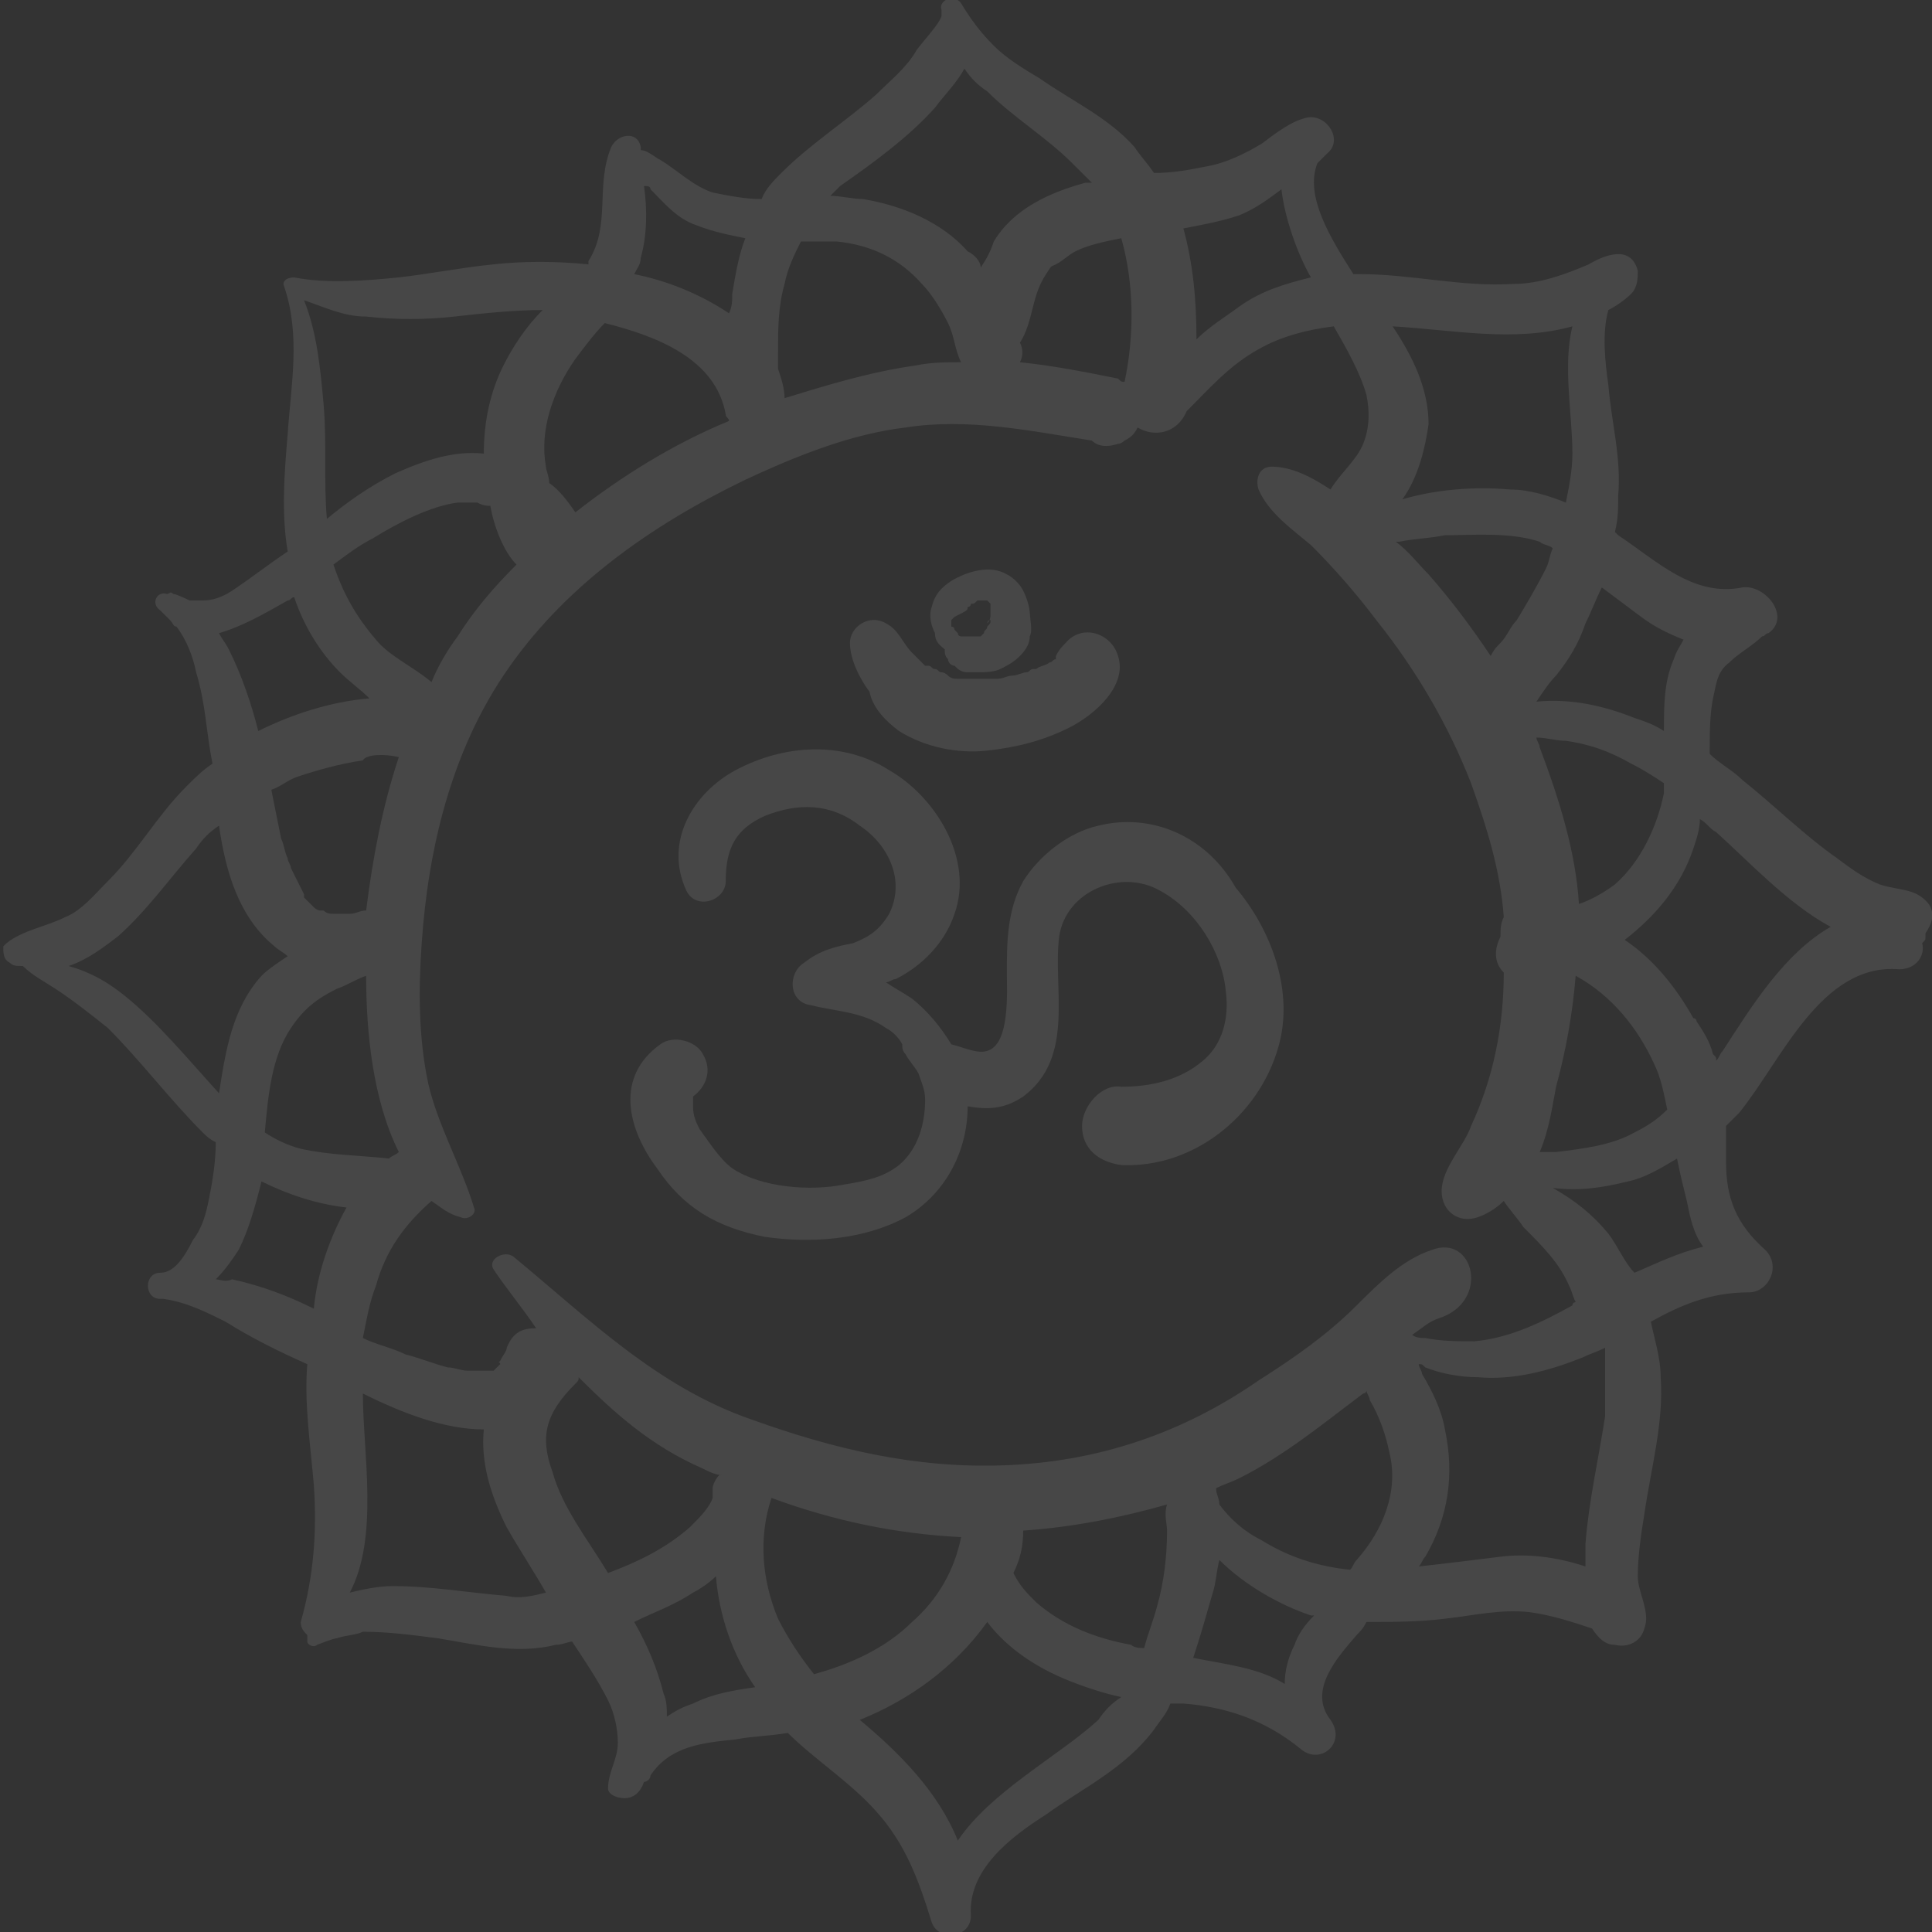 <svg width="230" height="230" viewBox="0 0 230 230" fill="none" xmlns="http://www.w3.org/2000/svg">
<rect x="0" y="0" width="230" height="230" fill="#333333" stroke="none"/>
<g opacity="0.1" clip-path="url(#clip0_9_9)">
<path d="M130.761 98.294C127.259 99.071 123.756 101.791 121.81 104.899C119.865 108.395 119.865 112.28 119.865 115.777C119.865 118.108 120.254 124.324 117.53 125.101C116.362 125.49 114.805 124.713 113.249 124.324C112.081 122.382 110.525 120.439 108.579 118.885C107.411 118.108 106.633 117.72 105.465 116.943C105.854 116.943 106.244 116.554 106.633 116.554C109.746 115 112.47 112.28 113.638 108.784C115.973 102.179 111.303 94.797 105.854 91.689C100.406 88.193 93.401 88.581 87.564 91.689C82.504 94.409 79.002 100.236 81.726 106.064C82.893 108.395 86.396 107.23 86.396 104.899C86.396 101.014 87.564 98.682 91.066 97.128C94.958 95.574 98.849 95.574 102.352 98.294C105.854 100.625 107.8 104.899 105.854 108.784C104.687 110.726 103.519 111.503 101.574 112.28C99.628 112.669 97.682 113.057 95.736 114.611C93.79 115.777 93.79 119.274 96.514 119.662C99.628 120.439 102.741 120.439 105.465 122.382C106.244 122.77 107.022 123.547 107.411 124.324C107.411 124.713 107.411 125.101 107.8 125.49C108.19 126.267 108.968 127.044 109.357 127.821C109.746 128.986 110.135 129.764 110.135 130.929C110.135 133.649 109.357 136.757 107.022 138.699C105.076 140.253 102.741 140.642 100.406 141.03C96.514 141.807 90.677 141.419 87.174 139.088C85.618 137.922 84.45 135.98 83.283 134.426C82.893 133.649 82.504 132.872 82.504 131.706C82.504 131.318 82.504 130.541 82.504 130.541C84.061 129.375 84.839 127.432 83.672 125.49C82.893 123.936 80.169 123.159 78.612 124.324C73.164 128.209 74.721 134.426 78.223 139.088C81.337 143.75 85.228 146.081 91.066 147.247C96.514 148.024 102.741 147.635 107.8 144.916C112.47 142.196 115.195 137.145 115.195 131.706C117.53 132.095 119.475 132.095 121.81 130.541C128.037 125.878 125.313 117.72 126.091 111.503C126.87 106.064 133.486 103.345 138.156 106.064C142.437 108.395 145.55 113.446 145.939 118.108C146.328 121.216 145.55 124.324 143.215 126.267C140.491 128.598 136.988 129.375 133.486 129.375C131.151 128.986 128.816 131.706 128.816 134.037C128.816 136.757 130.761 138.311 133.486 138.699C142.047 139.088 149.831 132.872 152.166 124.713C154.112 118.108 151.387 110.726 147.107 105.676C143.604 99.46 136.988 96.74 130.761 98.294Z" fill="white"/>
<path d="M107.022 87.027C110.135 88.969 114.027 89.747 117.53 89.358C121.032 88.97 124.145 88.192 127.259 86.638C130.372 85.084 134.264 81.588 133.096 78.091C132.318 75.372 128.816 74.206 126.87 76.537C126.48 76.926 126.091 77.314 125.702 78.091C125.702 78.091 125.702 78.091 125.702 78.48C125.702 78.48 125.313 78.868 125.702 78.48C125.702 78.48 124.924 79.257 125.702 78.48C125.313 78.48 125.313 78.868 124.924 78.868C124.535 79.257 123.756 79.257 123.367 79.645H122.978C122.589 79.645 122.589 80.034 122.2 80.034C121.81 80.034 121.032 80.422 120.643 80.422C119.865 80.422 119.475 80.811 118.697 80.811C118.308 80.811 118.308 80.811 117.919 80.811C117.53 80.811 117.14 80.811 116.751 80.811C116.362 80.811 115.973 80.811 115.973 80.811C115.973 80.811 115.195 80.811 114.805 80.811C114.416 80.811 114.027 80.811 114.027 80.811C113.638 80.811 113.249 80.811 112.86 80.422C112.86 80.422 112.47 80.034 112.081 80.034C111.692 80.034 111.692 79.645 111.303 79.645C110.914 79.645 110.914 79.257 110.524 79.257H110.135C109.746 78.868 108.968 78.091 108.579 77.703C107.411 76.537 107.022 74.983 105.465 74.206C103.519 73.04 101.184 74.595 101.184 76.537C101.184 78.48 102.352 80.811 103.519 82.365C103.909 84.307 105.465 85.861 107.022 87.027Z" fill="white"/>
<path d="M112.47 77.314C112.47 77.703 112.47 78.091 112.86 78.48C112.86 78.868 113.249 79.257 113.638 79.257C114.027 79.645 114.416 80.034 115.195 80.034C115.584 80.034 115.973 80.034 116.362 80.034C117.14 80.034 118.308 80.034 119.086 79.645C119.865 79.257 120.643 78.868 121.421 78.091C122.2 77.314 122.589 76.537 122.589 75.76C122.978 74.983 122.589 73.817 122.589 72.652V73.04C122.589 72.263 122.2 71.098 121.811 70.321C121.421 69.544 120.643 68.767 119.865 68.378C117.919 67.213 115.195 67.99 113.249 69.155C112.081 69.932 111.303 70.709 110.914 72.263C110.525 73.429 110.914 74.594 111.303 75.371C111.303 76.537 112.081 76.926 112.47 77.314ZM117.919 72.263C117.919 71.875 117.919 72.263 117.919 72.263V72.263ZM117.919 71.875C117.53 71.875 117.919 71.875 117.919 71.875V71.875ZM115.195 72.263C115.195 72.263 115.584 72.263 115.584 71.875C115.973 71.875 115.973 71.875 116.362 71.486H116.751H117.14H117.53C117.53 71.486 117.53 71.486 117.919 71.875C117.919 71.875 117.919 71.875 117.919 72.263C117.919 72.652 117.919 72.652 117.919 73.04C117.919 73.429 117.919 73.817 117.53 74.206C117.53 74.206 117.53 73.817 117.919 73.817C117.919 74.206 117.919 74.206 117.53 74.594C117.53 74.983 117.14 74.983 117.14 75.371C117.14 75.371 117.14 75.371 116.751 75.76C116.751 75.76 116.751 75.76 116.362 75.76H115.973C115.584 75.76 115.584 75.76 115.195 75.76C115.195 75.76 115.195 75.76 114.805 75.76H114.416C114.416 75.76 114.027 75.76 114.027 75.371L113.638 74.983C113.638 74.983 113.638 74.594 113.249 74.594C113.249 74.594 113.249 74.594 113.249 74.206V73.817L113.638 73.429C115.195 72.652 115.195 72.652 115.195 72.263Z" fill="white"/>
<path d="M229.611 107.618C228.054 105.676 226.108 106.064 223.773 105.287C221.827 104.51 220.271 103.345 218.714 102.179C214.822 99.459 211.32 95.963 207.428 92.855C206.261 91.689 204.704 90.912 203.536 89.747C203.536 87.415 203.536 85.084 203.926 83.142C204.315 81.588 204.315 80.034 205.871 78.868C207.039 77.703 208.596 76.926 209.763 75.76C210.152 75.76 210.152 75.372 210.541 75.372C213.266 73.429 210.152 69.544 207.428 69.932C201.591 71.098 197.31 66.824 192.64 63.716L192.25 63.328C192.64 61.774 192.64 60.608 192.64 59.054C193.029 54.392 191.861 50.507 191.472 45.845C191.083 43.125 190.694 39.628 191.472 36.909C192.25 36.52 193.418 35.743 194.196 34.966C194.975 34.189 194.975 33.024 194.975 32.247C194.196 29.139 191.083 30.304 189.137 31.47C186.413 32.635 183.3 33.801 180.186 33.801C173.959 34.189 168.122 32.635 161.895 32.635C161.506 32.635 161.117 32.635 161.117 32.635C158.393 28.361 155.279 23.311 156.836 19.426C157.225 19.037 157.614 18.649 158.003 18.26C159.949 16.706 158.003 13.598 155.668 13.986C153.723 14.375 151.777 15.929 150.22 17.095C148.274 18.26 145.939 19.426 143.604 19.814C141.658 20.203 139.712 20.591 137.377 20.591C136.599 19.426 135.821 18.649 135.042 17.483C131.929 13.986 127.648 12.044 123.756 9.324C121.81 8.159 119.865 6.993 118.308 5.439C116.751 3.885 115.584 2.331 114.416 0.388C113.638 -0.777 111.692 -3.97243e-05 112.081 1.165C112.081 1.554 112.081 1.554 112.081 1.943C111.692 3.108 109.357 5.439 108.968 6.216C107.8 8.159 105.854 9.713 104.298 11.267C100.795 14.375 96.514 17.095 93.012 20.591C92.234 21.368 91.066 22.534 90.677 23.699C88.731 23.699 86.785 23.311 84.839 22.922C82.504 22.145 80.558 20.203 78.612 19.037C77.834 18.649 77.056 17.872 76.278 17.872C76.278 17.872 76.278 17.872 76.278 17.483C75.888 15.54 73.553 15.929 72.775 17.483C70.829 22.145 72.775 26.807 70.051 31.081C70.051 31.081 70.051 31.081 70.051 31.47C66.159 31.081 62.267 31.081 58.765 31.47C54.873 31.858 50.981 32.635 47.479 33.024C43.587 33.412 38.917 33.801 35.025 33.024C34.247 33.024 33.469 33.412 33.858 34.189C35.804 40.017 34.636 45.845 34.247 51.672C33.858 56.334 33.469 60.997 34.247 65.659C31.912 67.213 29.966 68.767 27.631 70.321C26.464 71.098 25.296 71.486 24.129 71.486C23.35 71.486 23.35 71.486 22.572 71.486C22.572 71.486 21.015 70.709 20.626 70.709C20.237 70.321 20.237 70.709 19.848 70.709C18.68 70.321 17.902 71.875 19.069 72.652C19.459 73.04 19.848 73.429 20.237 73.817C20.626 74.206 20.626 74.595 21.015 74.595C22.183 76.149 22.961 78.091 23.35 80.034C24.518 83.919 24.518 87.027 25.296 90.912C24.129 91.689 23.35 92.466 22.183 93.632C18.68 97.128 16.345 101.402 12.843 104.899C11.286 106.453 9.729 108.395 7.783 109.172C5.448 110.338 2.724 110.726 0.778 112.28L0.389 112.669C0.389 113.446 0.389 114.223 1.167 114.611C1.557 115 1.946 115 2.724 115C3.892 116.165 5.448 116.943 6.616 117.72C8.951 119.274 10.897 120.828 12.843 122.382C16.734 126.267 20.237 130.929 24.129 134.814C24.518 135.203 24.907 135.591 25.685 135.98C25.685 138.311 25.296 140.642 24.907 142.584C24.518 144.527 24.129 146.081 22.961 147.635C21.794 149.966 20.626 151.52 19.069 151.52C17.123 151.52 17.123 154.628 19.069 154.628C19.069 154.628 19.069 154.628 19.459 154.628C22.183 155.017 24.518 156.182 26.853 157.348C29.966 159.29 33.08 160.845 36.582 162.399C36.193 167.061 36.971 172.111 37.36 176.774C37.75 182.213 37.36 187.652 35.804 193.091C35.804 193.868 36.193 194.257 36.582 194.645C36.582 195.034 36.582 195.034 36.582 195.422C36.582 195.811 37.36 196.199 37.75 195.811C37.75 195.811 39.695 195.034 40.085 195.034C41.252 194.645 42.42 194.645 43.198 194.257C46.311 194.257 49.035 194.645 52.149 195.034C56.819 195.811 61.489 196.976 66.159 195.811C66.937 195.811 67.716 195.422 68.105 195.422C69.662 197.753 71.218 200.084 72.386 202.415C73.164 203.97 73.553 205.912 73.553 207.466C73.553 209.409 72.386 210.963 72.386 212.905C72.386 213.682 73.553 214.071 74.332 214.071C75.499 214.071 76.278 213.294 76.667 212.128C77.056 212.128 77.445 211.74 77.445 211.351C79.78 207.855 83.672 207.466 87.563 207.078C89.509 206.689 91.455 206.689 93.79 206.301C96.904 209.409 101.184 212.128 104.298 215.625C107.8 219.51 109.357 223.784 110.914 228.834C111.692 231.165 115.584 230.777 115.584 228.057C115.195 222.618 120.254 218.733 124.535 216.013C128.816 212.905 133.875 210.574 137.377 205.912C138.156 204.747 138.934 203.97 139.323 202.804C139.712 202.804 140.491 202.804 140.88 202.804C145.939 203.193 150.609 204.747 154.89 208.243C157.225 210.186 160.338 207.466 158.393 204.747C155.668 201.25 159.171 197.365 161.506 194.645C161.895 194.257 162.284 193.868 162.673 193.091C165.787 193.091 168.9 193.091 172.014 192.703C175.516 192.314 178.629 191.537 182.132 191.926C184.856 192.314 187.191 193.091 189.526 193.868C190.305 195.034 191.083 195.811 192.25 195.811C193.807 196.199 195.364 195.422 195.753 193.868C196.531 191.926 194.975 189.595 194.975 187.652C194.975 185.321 195.364 182.601 195.753 180.27C196.531 174.831 198.088 169.392 197.699 163.953C197.699 161.622 196.92 159.29 196.531 157.348C200.034 155.405 203.536 153.851 208.206 153.851C210.541 153.851 212.098 150.743 210.152 148.801C206.65 145.693 205.482 142.584 205.482 138.311C205.482 136.757 205.482 135.591 205.482 134.037C205.871 133.649 206.65 132.872 207.039 132.483C212.098 126.267 216.768 114.611 226.108 115.388C228.054 115.388 229.222 113.834 228.833 112.28C229.222 111.892 229.222 111.892 229.222 111.503C229.222 111.503 229.222 111.503 229.222 111.115C230 109.949 230.389 108.784 229.611 107.618ZM161.506 185.709C161.117 186.098 161.117 186.486 160.728 186.875C156.836 186.486 153.333 185.321 150.22 183.378C147.885 182.213 146.328 180.659 145.161 179.105C145.161 178.328 144.772 177.939 144.772 177.162C145.55 176.774 146.717 176.385 147.496 175.997C152.944 173.277 157.614 169.392 162.284 165.895C162.284 165.895 162.673 165.895 162.673 165.507C162.673 165.895 163.063 166.284 163.063 166.672C164.23 168.615 165.008 170.946 165.398 172.888C166.565 177.551 164.619 182.213 161.506 185.709ZM138.934 182.213C138.934 185.321 138.545 188.429 137.767 191.149C137.377 192.703 136.599 194.645 136.21 196.199C135.821 196.199 135.042 196.199 134.653 195.811C130.372 195.034 126.481 193.48 123.367 190.76C122.2 189.595 121.421 188.818 120.643 187.263C121.421 185.709 121.81 184.155 121.81 182.213C127.648 181.824 133.486 180.659 138.934 179.105C138.545 180.27 138.934 181.436 138.934 182.213ZM96.903 199.307C95.347 197.365 93.79 195.034 92.623 192.703C90.677 188.04 90.288 182.99 91.844 178.328C99.239 181.047 106.633 182.601 114.416 182.99C113.638 186.875 111.692 190.372 108.579 193.091C105.465 196.199 101.184 198.142 96.903 199.307ZM72.386 187.263C70.051 183.378 66.937 179.493 65.77 175.22C64.213 170.946 64.992 168.226 68.494 164.73C68.883 164.341 68.883 164.341 68.883 163.953C73.164 168.226 77.445 172.111 83.672 174.831C84.45 175.22 85.228 175.608 86.007 175.608C86.007 175.608 86.007 175.608 85.618 175.608C85.228 175.997 84.839 176.774 84.839 177.162C84.839 177.551 84.839 178.328 84.839 178.328C84.45 179.493 83.283 180.659 82.115 181.824C79.002 184.544 75.499 186.098 72.386 187.263ZM170.457 148.801C166.954 149.966 164.23 152.686 161.506 155.405C158.003 158.902 154.112 161.622 149.831 164.341C140.88 170.557 130.761 174.054 119.475 174.443C108.968 174.831 99.239 172.5 89.509 169.003C78.223 165.118 70.051 156.959 61.1 149.578C59.932 148.801 57.986 149.966 58.765 151.132C60.322 153.463 62.267 155.794 63.824 158.125C62.267 158.125 61.1 158.513 60.322 160.456C60.322 160.845 59.932 161.233 59.543 162.01C59.154 162.399 59.543 162.01 59.543 162.399L59.154 162.787L58.765 163.176C58.765 163.176 58.765 163.176 58.376 163.176H57.986C57.986 163.176 57.597 163.176 57.208 163.176C56.819 163.176 56.43 163.176 56.43 163.176C56.041 163.176 56.041 163.176 55.651 163.176C54.873 163.176 54.095 162.787 53.316 162.787C51.76 162.399 49.814 161.622 48.257 161.233C46.7 160.456 44.755 160.068 43.198 159.29C43.587 157.348 43.976 155.017 44.755 153.074C45.922 148.801 48.257 145.693 51.371 142.973C52.538 143.75 53.316 144.527 54.873 144.915C55.651 145.304 56.819 144.527 56.43 143.75C54.873 138.699 52.149 134.037 50.981 128.986C49.814 123.547 49.814 117.72 50.203 112.28C50.981 101.013 53.706 89.747 59.932 80.422C66.937 69.932 77.445 62.551 88.731 57.111C94.569 54.392 101.184 51.672 107.8 50.895C115.195 49.73 122.589 51.284 129.983 52.449C130.761 53.226 131.929 53.226 133.096 52.838C133.486 52.838 133.875 52.449 133.875 52.449C134.653 52.061 135.042 51.672 135.431 50.895C137.377 52.061 140.102 51.672 141.269 48.953C143.993 46.233 146.328 43.514 149.831 41.571C152.555 40.017 155.668 39.24 158.782 38.851C160.338 41.571 161.895 44.291 162.673 47.01C163.063 48.953 163.063 50.895 162.284 52.838C161.506 54.78 159.56 56.334 158.393 58.277C156.058 56.723 153.723 55.557 151.387 55.557C149.831 55.557 149.442 57.111 149.831 58.277C150.998 60.997 153.723 62.939 156.058 64.882C158.782 67.601 161.506 70.709 163.841 73.817C168.511 79.645 172.403 86.25 175.127 93.243C177.073 98.682 178.629 103.733 179.019 109.172C178.629 109.949 178.629 110.726 178.629 111.503C177.851 113.057 177.851 114.611 179.019 115.777C179.019 121.993 177.851 128.209 175.127 134.037C174.349 136.368 171.624 139.088 171.624 141.807C171.624 144.138 173.57 145.693 175.905 144.915C177.073 144.527 178.24 143.75 179.019 142.973C179.797 144.138 180.575 144.915 181.354 146.081C183.689 148.412 185.635 150.355 186.802 153.074C187.191 153.851 187.191 154.24 187.58 155.017C187.58 155.017 187.191 155.017 187.191 155.405C183.689 157.348 179.797 159.29 175.516 159.679C173.57 159.679 171.624 159.679 169.679 159.29C169.289 159.29 168.511 159.29 168.122 158.902C169.289 158.125 170.068 157.348 171.235 156.959C177.462 155.017 175.516 146.858 170.457 148.801ZM56.041 163.176C56.041 163.564 56.43 163.564 56.041 163.176V163.176ZM64.992 55.557C64.213 51.284 65.77 46.622 68.494 42.736C69.662 41.182 70.829 39.628 71.997 38.463C78.223 40.017 85.228 42.736 86.396 49.341C86.396 49.73 86.785 49.73 86.785 50.118C80.169 52.838 73.942 56.723 68.494 60.997C67.716 59.831 66.548 58.277 65.381 57.5C65.381 56.723 64.992 55.946 64.992 55.557ZM99.628 28.75C103.519 29.139 107.022 30.692 109.746 33.801C110.914 34.966 112.081 36.909 112.86 38.463C113.638 40.017 113.638 41.571 114.416 43.125C112.47 43.125 110.914 43.125 108.968 43.514C103.519 44.291 98.46 45.845 93.401 47.399C93.401 46.233 93.012 45.068 92.623 43.902C92.623 43.125 92.623 42.736 92.623 41.959C92.623 39.24 92.623 36.52 93.401 33.801C93.79 31.858 94.569 30.304 95.347 28.75C96.514 28.75 98.071 28.75 99.628 28.75ZM121.421 40.794C122.2 39.628 122.589 38.074 122.978 36.52C123.367 34.966 123.756 33.801 124.535 32.635C125.313 31.47 124.924 31.858 125.702 31.47C126.481 31.081 127.259 30.304 128.037 29.916C129.594 29.139 131.54 28.75 133.486 28.361C135.042 33.801 135.042 40.017 133.875 45.456C133.486 45.456 133.486 45.456 133.096 45.068C129.205 44.291 125.313 43.514 121.421 43.125C121.81 42.348 121.81 41.571 121.421 40.794ZM58.376 60.22C58.765 62.551 59.932 65.659 61.489 67.213C58.765 69.932 56.43 72.652 54.484 75.76C53.316 77.314 52.149 79.257 51.371 81.199C49.035 79.257 46.311 78.091 44.755 76.149C42.42 73.429 40.863 70.709 39.695 67.213C41.252 66.047 42.809 64.882 44.365 64.105C47.479 62.162 51.371 60.219 54.484 59.831C55.262 59.831 56.43 59.831 56.819 59.831C57.597 60.219 57.986 60.22 58.376 60.22ZM47.479 90.135C45.533 95.963 44.365 102.179 43.587 108.395C42.809 108.395 42.42 108.784 41.641 108.784C41.252 108.784 40.863 108.784 40.474 108.784H40.085H39.695C39.306 108.784 38.917 108.784 38.528 108.395H38.139C37.75 108.395 37.36 108.007 37.36 108.007L36.971 107.618C36.582 107.23 36.582 107.23 36.193 106.841C36.193 106.841 36.193 106.841 36.193 106.453C35.804 105.676 35.414 104.899 35.025 104.122L34.636 103.345C34.636 102.956 34.247 102.568 34.247 102.179C33.858 101.402 33.858 100.625 33.469 99.848C33.08 97.905 32.69 95.963 32.301 94.02C33.469 93.632 34.247 92.855 35.414 92.466C37.75 91.689 40.474 90.912 43.198 90.524C43.587 89.747 45.922 89.747 47.479 90.135ZM40.085 117.72C41.252 117.331 42.42 116.554 43.587 116.165C43.587 122.77 44.365 130.929 47.479 137.145C47.09 137.534 46.7 137.534 46.311 137.922C42.809 137.534 39.306 137.534 35.804 136.757C34.247 136.368 32.69 135.591 31.523 134.814C31.912 130.54 32.301 125.878 34.636 122.382C36.193 120.051 37.75 118.885 40.085 117.72ZM180.575 73.817C179.797 74.595 179.408 75.76 178.629 76.537C178.24 76.926 177.851 77.314 177.462 78.091C175.127 74.595 172.792 71.486 170.068 68.378C168.9 67.213 167.733 65.659 166.176 64.493C166.176 64.493 166.176 64.493 166.565 64.493C168.511 64.105 170.068 64.105 172.014 63.716C175.516 63.716 179.797 63.328 183.299 64.493C183.689 64.882 184.467 64.882 184.856 65.27C184.467 66.047 184.467 66.824 184.078 67.601C182.91 69.932 181.743 71.875 180.575 73.817ZM183.299 137.145C184.467 134.426 184.856 131.318 185.245 129.375C186.413 125.101 187.191 120.828 187.58 116.165C191.861 118.497 194.975 122.382 196.92 126.655C197.699 128.209 198.088 130.152 198.477 132.095C197.31 133.26 196.142 134.037 194.585 134.814C191.861 136.368 188.359 136.757 185.245 137.145C184.856 137.145 184.078 137.145 183.299 137.145ZM187.97 107.618C187.58 101.402 185.635 95.186 183.299 88.97C183.299 88.581 182.91 88.192 182.91 87.804C184.078 87.804 185.245 88.192 186.413 88.192C189.137 88.581 191.472 89.358 194.196 90.912C195.753 91.689 196.92 92.466 198.088 93.243C198.088 93.632 198.088 94.02 198.088 94.409C197.31 98.294 195.364 102.568 192.25 105.287C190.694 106.453 189.137 107.23 187.97 107.618ZM195.364 73.429C196.92 74.595 198.477 75.372 200.423 76.149C200.034 76.926 199.645 77.314 199.256 78.48C198.088 81.199 198.088 83.919 198.088 87.027C196.92 86.25 195.753 85.861 194.585 85.473C190.694 83.919 186.802 83.142 182.91 83.53C183.689 82.365 184.467 81.199 185.245 80.422C186.802 78.48 187.97 76.537 188.748 74.206C189.526 72.652 189.915 71.486 190.694 69.932C192.25 71.098 193.807 72.263 195.364 73.429ZM187.191 38.851C186.024 43.514 187.191 49.341 187.191 54.003C187.191 55.946 186.802 57.889 186.413 59.831C184.467 59.054 182.132 58.277 179.797 58.277C175.516 57.889 170.846 58.277 166.954 59.443C168.9 56.723 169.679 53.226 170.068 50.507C170.068 46.233 168.122 42.348 165.787 38.851C172.792 39.24 180.186 40.794 187.191 38.851ZM147.496 25.642C149.442 24.865 150.998 23.699 152.555 22.534C152.944 26.03 154.501 30.304 156.058 33.024C152.944 33.801 150.22 34.578 147.496 36.52C145.939 37.686 143.993 38.851 142.437 40.405C142.437 35.743 142.047 31.47 140.88 27.196C142.826 26.807 145.161 26.419 147.496 25.642ZM111.303 12.821C112.47 11.267 114.027 9.713 114.805 8.159C115.584 9.324 116.362 10.101 117.53 10.878C120.643 13.986 124.535 16.317 127.648 19.426C128.426 20.203 129.205 20.98 129.983 21.757C129.594 21.757 129.594 21.757 129.205 21.757C124.924 22.922 120.643 24.865 118.308 28.75C117.919 29.916 117.53 30.692 116.751 31.858C116.751 31.081 115.973 30.304 115.195 29.916C112.081 26.419 107.411 24.476 102.741 23.699C101.574 23.699 100.017 23.311 98.849 23.311C99.239 22.922 99.628 22.534 100.017 22.145C103.909 19.426 108.19 16.317 111.303 12.821ZM77.445 22.534C79.002 24.088 80.558 26.03 82.893 26.807C84.839 27.584 86.785 27.973 88.731 28.361C87.953 30.304 87.563 32.635 87.174 34.966C87.174 35.743 87.174 36.52 86.785 37.297C83.283 34.966 79.391 33.412 75.499 32.635C75.888 31.858 76.278 31.47 76.278 30.692C77.056 27.973 77.056 24.865 76.667 22.145C77.056 22.145 77.445 22.145 77.445 22.534ZM38.528 48.176C38.139 43.902 37.75 39.628 36.193 35.743C38.528 36.52 40.863 37.686 43.587 37.686C47.09 38.074 50.592 38.074 54.095 37.686C57.597 37.297 61.1 36.909 64.602 36.909C62.657 38.851 61.1 41.182 59.932 43.514C58.376 46.622 57.597 50.118 57.597 54.003C54.095 53.615 50.592 54.78 47.09 56.334C43.976 57.889 41.252 59.831 38.917 61.774C38.528 57.5 38.917 52.838 38.528 48.176ZM27.242 77.314C26.853 76.537 26.464 76.149 26.074 75.372C28.799 74.595 31.523 73.04 34.247 71.486C34.636 71.486 34.636 71.098 35.025 71.098C36.193 74.595 38.139 77.703 40.474 80.034C41.641 81.199 42.809 81.976 43.976 83.142C39.306 83.53 34.636 85.084 30.744 87.027C29.966 83.919 28.799 80.422 27.242 77.314ZM14.789 118.497C12.843 116.943 10.897 115.777 8.173 115C10.508 114.223 12.454 112.669 14.01 111.503C17.513 108.395 20.237 104.51 23.35 101.013C24.129 99.848 24.907 99.071 26.074 98.294C26.853 103.733 28.41 109.172 32.69 112.669C33.08 113.057 33.858 113.446 34.247 113.834C33.08 114.611 31.912 115.388 31.134 116.165C27.631 120.051 26.853 125.101 26.074 130.152C22.183 125.878 18.68 121.605 14.789 118.497ZM25.685 152.297C26.853 151.132 27.631 149.966 28.41 148.801C29.577 146.47 30.355 143.75 31.134 140.642C34.247 142.196 37.75 143.361 41.252 143.75C39.306 147.247 37.75 151.52 37.36 155.794C34.247 154.24 31.134 153.074 27.631 152.297C26.853 152.686 26.074 152.297 25.685 152.297ZM60.322 189.983C55.651 189.595 51.371 188.818 46.7 188.818C45.144 188.818 43.198 189.206 41.641 189.595C45.144 182.99 43.198 172.888 43.198 165.895C47.868 168.226 52.927 170.169 57.597 170.169C57.208 174.054 58.376 177.939 60.322 181.824C61.878 184.544 63.435 186.875 64.992 189.595C63.435 189.983 61.878 190.372 60.322 189.983ZM82.504 202.804C81.337 203.193 80.558 203.581 79.391 204.358C79.391 203.581 79.391 202.415 79.002 201.638C78.223 198.53 77.056 195.811 75.499 193.091C77.834 191.926 80.169 191.149 82.504 189.595C83.283 189.206 84.45 188.429 85.228 187.652C85.618 192.314 87.174 196.976 89.898 200.861C87.174 201.25 84.839 201.638 82.504 202.804ZM130.761 204.747C126.091 209.02 117.919 213.294 114.027 219.122C111.692 213.294 107.022 208.632 102.352 204.747C108.19 202.415 113.638 198.53 117.53 193.091C119.865 196.199 123.367 198.53 127.259 200.084C129.205 200.861 131.54 201.638 133.486 202.027C132.318 202.804 131.54 203.581 130.761 204.747ZM154.112 195.811C153.333 197.365 152.944 198.919 152.944 200.473C149.831 198.53 145.939 198.142 142.047 197.365C142.826 195.034 143.604 192.314 144.382 189.595C144.772 188.429 144.772 187.263 145.161 185.709C148.274 188.818 152.555 191.149 156.058 192.314C156.058 192.314 156.058 192.314 156.447 192.314C155.279 193.48 154.501 194.645 154.112 195.811ZM191.083 168.615C190.305 173.665 189.137 178.716 188.748 183.767C188.748 184.544 188.748 185.709 188.748 186.486C185.245 185.321 181.743 184.932 178.629 185.321C175.516 185.709 172.403 186.098 168.9 186.486C169.289 186.098 169.289 185.709 169.679 185.321C172.403 180.659 173.181 175.608 172.014 170.169C171.624 167.838 170.457 165.507 169.289 163.564C169.289 163.176 168.9 162.787 168.9 162.399C169.289 162.399 169.289 162.399 169.679 162.787C171.624 163.564 173.959 163.953 175.905 163.953C180.186 164.341 184.467 163.176 188.359 161.622C189.137 161.233 190.305 160.845 191.083 160.456C191.083 163.176 191.083 165.895 191.083 168.615ZM191.472 146.858C189.526 144.527 187.58 142.973 184.856 141.419C187.97 141.807 190.694 141.419 193.807 140.642C195.753 140.253 197.699 139.088 199.645 137.922C200.034 139.865 200.423 141.419 200.812 142.973C201.201 144.915 201.591 146.858 202.758 148.412C199.645 149.189 197.31 150.355 194.585 151.52C193.418 150.355 192.64 148.412 191.472 146.858ZM205.093 125.101C204.704 125.49 204.704 125.878 204.315 126.267C204.315 125.878 204.315 125.878 203.926 125.49C203.536 123.936 202.758 122.77 201.98 121.605C201.98 121.605 201.98 121.216 201.591 121.216C199.645 117.72 196.92 114.223 193.418 111.892C196.92 109.172 200.034 105.676 201.591 101.013C201.98 99.848 202.369 98.682 202.369 97.517C203.147 97.905 203.536 98.682 204.315 99.071C208.206 102.568 212.876 107.618 217.936 110.338C212.487 113.446 208.596 119.662 205.093 125.101Z" fill="white"/>
</g>
<defs>
<clipPath id="clip0_9_9">
<rect width="230" height="230" fill="white"/>
</clipPath>
</defs>
</svg>
